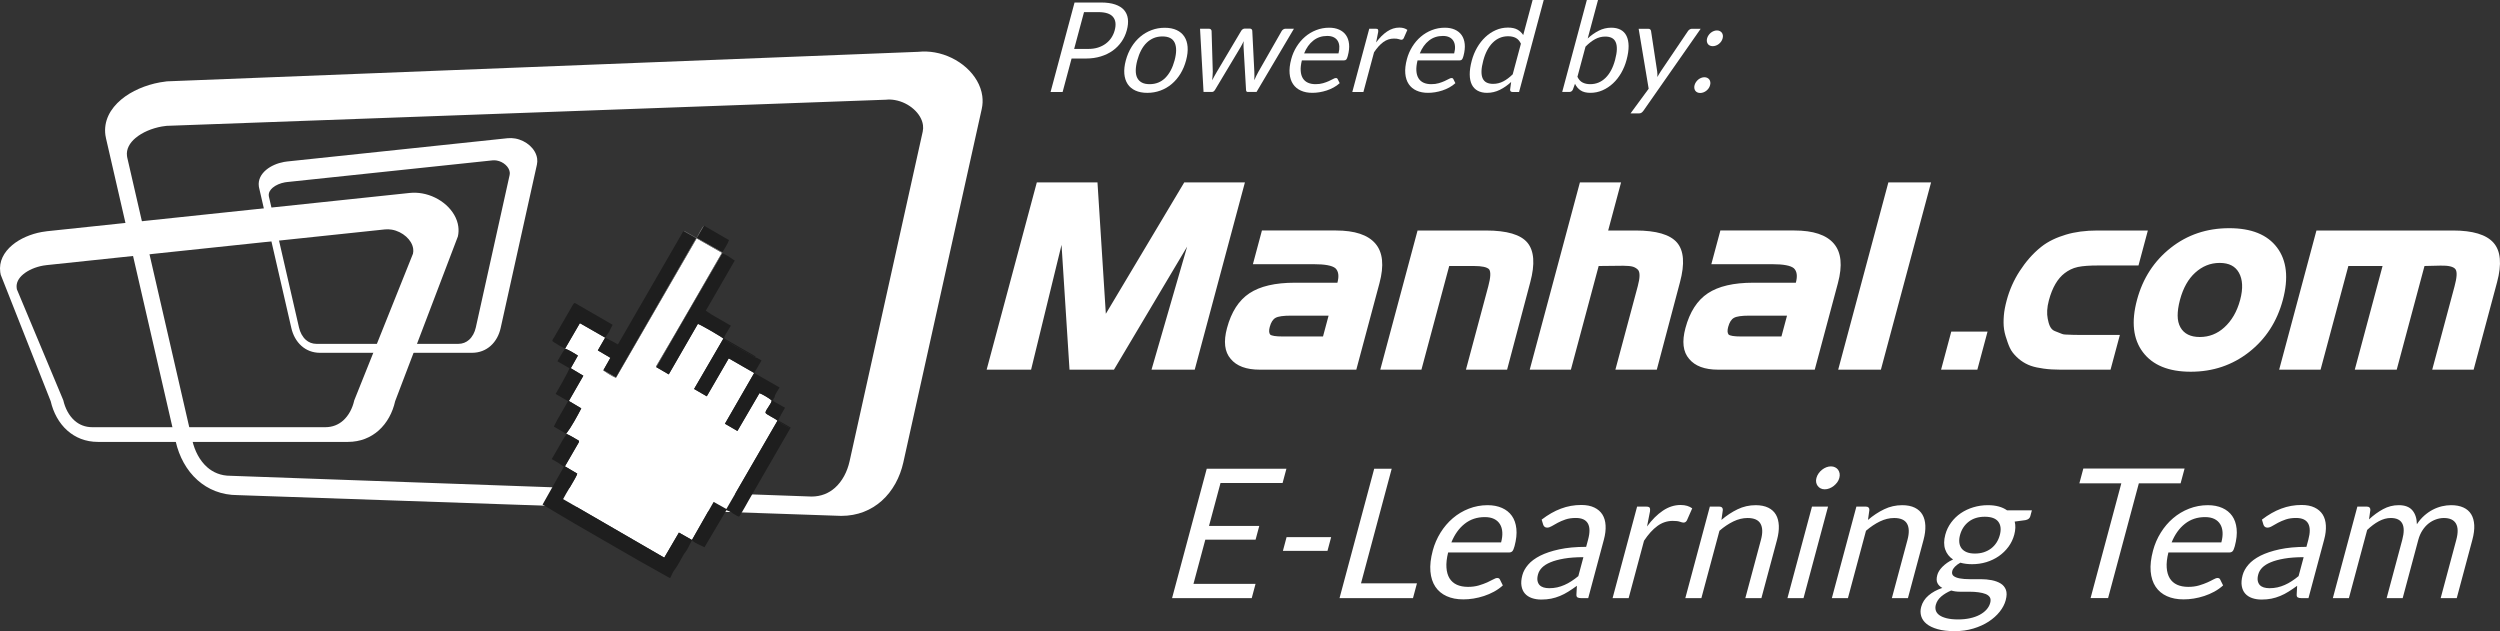 <?xml version="1.0" encoding="utf-8"?>
<!-- Generator: Adobe Illustrator 16.0.0, SVG Export Plug-In . SVG Version: 6.00 Build 0)  -->
<!DOCTYPE svg PUBLIC "-//W3C//DTD SVG 1.1//EN" "http://www.w3.org/Graphics/SVG/1.1/DTD/svg11.dtd">
<svg version="1.1" id="Isolation_Mode" xmlns="http://www.w3.org/2000/svg" xmlns:xlink="http://www.w3.org/1999/xlink" x="0px"
	 y="0px" width="348.417px" height="87.962px" viewBox="0.001 -7.178 348.417 87.962"
	 enable-background="new 0.001 -7.178 348.417 87.962" xml:space="preserve">
<rect x="0.001" y="-7.178" width="348.417" height="87.962" fill="#333333" stroke="none"/>
<g id="Layer_x0020_1">
	<path fill="#FFFFFF" d="M23.256,4.159l104.731-4.115c0.77-0.08,1.541-0.047,2.288,0.083c1.655,0.29,3.205,1.063,4.385,2.12
		c1.204,1.08,2.04,2.465,2.239,3.957c0.079,0.589,0.06,1.194-0.076,1.803l-10.928,49.257c-0.459,2.07-1.479,3.995-3.023,5.366
		c-1.452,1.288-3.34,2.089-5.636,2.089l-84.089-2.893c-2.287,0-4.164-0.799-5.61-2.082l-0.007-0.006
		c-1.541-1.369-2.562-3.293-3.035-5.357l-9.714-42.249c-0.043-0.185-0.073-0.342-0.091-0.475c-0.263-1.972,0.661-3.671,2.208-4.967
		c1.418-1.187,3.386-2.024,5.394-2.389C22.64,4.237,22.963,4.19,23.256,4.159z M123.463,6.719L23.211,10.361
		c-0.247,0.026-0.472,0.057-0.667,0.093c-1.381,0.25-2.717,0.812-3.657,1.6c-0.819,0.687-1.313,1.551-1.186,2.511
		c0.013,0.101,0.027,0.181,0.039,0.237l9.06,39.399c0.337,1.467,1.032,2.809,2.065,3.727c0.838,0.742,1.921,1.203,3.238,1.203
		l81.003,2.893c1.32,0,2.411-0.464,3.253-1.212c1.03-0.914,1.723-2.249,2.046-3.708l10.191-45.934
		c0.066-0.304,0.077-0.608,0.037-0.906c-0.109-0.817-0.588-1.595-1.28-2.217c-0.716-0.642-1.646-1.108-2.631-1.28
		C124.307,6.693,123.882,6.675,123.463,6.719z"/>
	<path fill="#FFFFFF" d="M40.034,15.326l30.708-3.241c0.355-0.037,0.712-0.021,1.059,0.039c0.765,0.134,1.481,0.491,2.026,0.98
		c0.558,0.499,0.944,1.14,1.036,1.83c0.036,0.272,0.027,0.552-0.035,0.833l-5.054,22.778c-0.212,0.957-0.684,1.848-1.397,2.481
		c-0.672,0.597-1.545,0.966-2.606,0.966H44.608c-1.058,0-1.926-0.369-2.595-0.963l-0.002-0.002
		c-0.713-0.633-1.185-1.523-1.404-2.478l-4.492-19.537c-0.02-0.085-0.033-0.158-0.041-0.22c-0.122-0.912,0.306-1.698,1.021-2.297
		c0.655-0.549,1.565-0.937,2.494-1.105C39.75,15.362,39.898,15.34,40.034,15.326z M68.649,15.171l-28.636,3.022
		c-0.114,0.012-0.218,0.027-0.308,0.043c-0.64,0.116-1.257,0.375-1.692,0.74c-0.379,0.317-0.607,0.717-0.548,1.161
		c0.006,0.046,0.013,0.083,0.019,0.109l4.188,18.22c0.156,0.678,0.478,1.299,0.955,1.723c0.388,0.344,0.889,0.557,1.498,0.557H63.86
		c0.611,0,1.115-0.215,1.505-0.561c0.476-0.422,0.796-1.039,0.946-1.715l4.712-21.241c0.031-0.14,0.036-0.281,0.018-0.418
		c-0.051-0.378-0.272-0.738-0.593-1.025c-0.331-0.297-0.761-0.513-1.215-0.592C69.04,15.16,68.844,15.151,68.649,15.171z"/>
	<g id="_1849662416">
		<path fill="#FFFFFF" d="M84.096,44.416l0.977-1.727l-1.753-1.033l1.025-1.775l-3.529-2.023l-2.033,3.497l-0.015,0.065
			c0.625,0.223,1.198,0.611,1.774,0.955l-0.996,1.764l1.753,1.05l-2.019,3.515l1.733,1.031c-0.564,1.084-1.387,2.596-2.108,3.536
			l0.077,0.037c0.44,0.19,0.851,0.442,1.268,0.685c0.603,0.353,0.574,0.186,0.054,1.097s-1.051,1.817-1.575,2.726l1.719,1.013
			c-0.072,0.446-1.647,2.859-1.97,3.55l14.098,8.162l2.043-3.494l1.817,1.029l3.02-5.306l1.776,0.989l7.126-12.309
			c-0.23-0.271-1.666-0.902-1.671-1.113c-0.01-0.396,0.932-1.345,0.844-1.719c-0.32-0.299-1.273-0.854-1.684-1.008l-3.076,5.273
			l-1.736-1.006l4.077-7.074l-3.549-2.039L98.5,48.054l-1.765-1.021l4.083-7.022c-0.25-0.257-3.171-1.938-3.556-2.056L93.2,44.998
			l-1.742-1.018c-0.005-0.184,0.122-0.343,0.228-0.521c2.969-5.015,6.011-10.358,8.932-15.406l-3.528-2.012L85.851,45.462
			c-0.561-0.164-1.676-0.951-1.69-0.965L84.096,44.416z"/>
		<path fill="#1E1E1E" d="M78.983,53.307c-0.162,0.282-0.322,0.429-0.526,0.786l-1.563,2.709c0.288,0.166,0.585,0.33,0.87,0.5
			c0.318,0.189,0.454,0.337,0.832,0.555c-1.048,1.814-1.937,3.479-2.979,5.286c1.48,0.854,2.832,1.708,4.356,2.587l8.938,5.161
			c1.542,0.89,2.977,1.646,4.474,2.511c0.257-0.445,0.325-0.801,0.71-1.283c0.325-0.406,0.861-1.46,1.197-2.025
			c0.177-0.297,0.253-0.313,0.431-0.611c0.295-0.492,0.422-0.859,0.727-1.389c0.286,0.417,1.281,0.738,1.733,1
			c1.024-1.773,2.019-3.37,3.057-5.169c0.536,0.163,1.028,0.558,1.497,0.802c0.26,0.135,0.271,0.132,0.428-0.115
			c0.402-0.633,0.803-1.406,1.186-2.068c0.781-1.355,1.563-2.709,2.346-4.064l3.439-5.958c-0.479-0.278-1.41-0.728-1.775-1.071
			l-7.126,12.309l-1.776-0.989l-3.02,5.306l-1.817-1.029l-2.043,3.494l-14.098-8.162c0.322-0.69,1.897-3.104,1.97-3.55l-1.719-1.013
			c0.524-0.908,1.055-1.814,1.575-2.726s0.549-0.744-0.054-1.097C79.834,53.75,79.424,53.498,78.983,53.307z"/>
		<path fill="#1E1E1E" d="M84.345,39.88l-1.025,1.775l1.753,1.033l-0.977,1.727l1.742,1.006l11.19-19.413l-1.722-0.976
			c-0.014,0.008-0.024,0.009-0.039,0.029l-0.074,0.067c-0.011,0.013-0.023,0.027-0.035,0.042l-9.04,15.651
			C85.48,40.454,84.978,40.203,84.345,39.88z"/>
		<path fill="#1E1E1E" d="M100.651,28.122L91.458,43.98l1.742,1.018l4.063-7.043c0.385,0.117,3.306,1.799,3.556,2.056
			c0.384,0.396,3.722,2.201,4.472,2.635c0.013-0.093,0.147-0.056-0.254-0.302l-3.529-2.027c-0.847-0.481-0.78-0.148,0.351-2.107
			L99.2,36.676c-0.346-0.201-0.453-0.337-0.832-0.556l4.034-6.988c-0.451-0.261-0.733-0.536-1.324-0.837
			C100.832,28.17,100.864,28.236,100.651,28.122z"/>
		<path fill="#1E1E1E" d="M105.112,44.802l1.022-1.741c-0.27-0.155-0.559-0.371-0.845-0.416c-0.75-0.434-4.088-2.239-4.472-2.635
			l-4.083,7.022l1.765,1.021l3.063-5.291L105.112,44.802z"/>
		<path fill="#1E1E1E" d="M78.768,41.419c-0.151,0.25-0.214,0.242-0.554,0.834c-0.177,0.307-0.354,0.613-0.531,0.921l1.679,0.97
			c-0.166,0.547-1.646,3.102-1.925,3.584l1.734,1l-1.533,2.654c-0.22,0.377-0.262,0.578-0.446,0.898l1.714,0.989
			c0.722-0.94,1.544-2.452,2.108-3.536l-1.733-1.031l2.019-3.515l-1.753-1.05l0.996-1.764
			C79.967,42.031,79.393,41.642,78.768,41.419z"/>
		<path fill="#1E1E1E" d="M78.783,41.354l2.033-3.497l3.529,2.023l0.56-0.836c0.151-0.309,0.261-0.574,0.481-0.957l-4.713-2.721
			c-0.757-0.443-0.57-0.513-1.182,0.546l-2.253,3.9c-0.233,0.392-0.408,0.474-0.052,0.7C77.526,40.73,78.497,41.356,78.783,41.354z"
			/>
		<path fill="#1E1E1E" d="M107.531,48.617c0.272-0.012,0.054,0.08,0.272-0.182c0.014-0.018,0.131-0.238,0.154-0.277
			c0.067-0.434,0.465-0.931,0.696-1.331l-3.542-2.024l-4.077,7.074l1.736,1.006l3.076-5.273
			C106.258,47.762,107.211,48.318,107.531,48.617z"/>
		<path fill="#1E1E1E" d="M100.677,27.993c0.315-0.545,0.759-1.193,0.916-1.711l-3.482-2.01l-1,1.708L100.677,27.993z"/>
		<path fill="#1E1E1E" d="M107.531,48.617c0.088,0.374-0.854,1.322-0.844,1.719c0.005,0.211,1.44,0.842,1.671,1.113
			c0.365,0.344,1.296,0.793,1.775,1.071l-3.439,5.958l3.502-6.066l-1.733-1c0.16-0.277,0.209-0.492,0.415-0.844
			c0.179-0.307,0.354-0.614,0.532-0.922c-1.927-1.112-1.827-0.834-1.452-1.488c-0.023,0.039-0.141,0.26-0.154,0.277
			C107.585,48.697,107.803,48.605,107.531,48.617z"/>
		<path fill="#8B8B8B" d="M95.307,25.033l1.722,0.976l-11.19,19.413l-1.742-1.006l0.064,0.082c0.015,0.014,1.13,0.801,1.69,0.965
			L97.089,26.04l3.528,2.012c-2.921,5.048-5.963,10.392-8.932,15.406c-0.105,0.179-0.232,0.338-0.228,0.521l9.193-15.858
			l0.025-0.129l-3.566-2.013l1-1.708c-0.269,0.191-0.815,1.322-1.04,1.711l-1.621-0.925C95.331,25.016,95.384,25.032,95.307,25.033z
			"/>
	</g>
	<path fill="#FFFFFF" d="M166.506,44.341h-6.022l4.965-17.148l-10.199,17.148h-6.195l-1.111-17.394l-4.243,17.394h-6.195
		l6.993-26.099h8.454l1.164,18.313l10.93-18.313h8.454L166.506,44.341z M189.025,44.341h-13.467c-1.871,0-3.218-0.502-4.042-1.506
		c-0.85-0.98-1.017-2.408-0.512-4.29c0.604-2.252,1.646-3.872,3.128-4.852c1.481-0.98,3.585-1.47,6.315-1.47h5.945
		c0.251-0.938,0.155-1.607-0.283-2.02c-0.456-0.376-1.464-0.562-3.011-0.562h-8.484l1.258-4.696h10.319
		c2.623,0,4.455,0.609,5.492,1.822c1.043,1.213,1.231,3.053,0.57,5.521L189.025,44.341z M184.385,39.716l0.777-2.904h-5.264
		c-1.052,0-1.76,0.102-2.125,0.305c-0.371,0.203-0.641,0.627-0.813,1.273c-0.128,0.478-0.112,0.824,0.049,1.045
		c0.094,0.096,0.285,0.162,0.583,0.21c0.299,0.048,0.687,0.071,1.164,0.071H184.385z M210.04,44.341h-5.736l3.117-11.633
		c0.331-1.237,0.368-2.02,0.106-2.36c-0.301-0.305-1.008-0.454-2.101-0.454h-3.454l-3.871,14.448h-5.735l5.196-19.395h9.536
		c2.916,0,4.843,0.567,5.781,1.703c0.938,1.142,1.068,2.97,0.391,5.503L210.04,44.341z M230.904,44.341h-5.771l3.122-11.651
		c0.309-1.153,0.325-1.906,0.041-2.252c-0.19-0.204-0.427-0.347-0.706-0.442c-0.311-0.09-0.77-0.138-1.361-0.138l-3.427,0.036
		l-3.871,14.448h-5.736l6.993-26.099h5.736l-1.797,6.704h3.837c2.867,0,4.784,0.562,5.752,1.679
		c0.966,1.123,1.107,2.958,0.422,5.515L230.904,44.341z M252.916,44.341h-13.468c-1.87,0-3.217-0.502-4.042-1.506
		c-0.849-0.98-1.016-2.408-0.512-4.29c0.604-2.252,1.647-3.872,3.129-4.852c1.481-0.98,3.585-1.47,6.314-1.47h5.945
		c0.251-0.938,0.156-1.607-0.283-2.02c-0.455-0.376-1.463-0.562-3.01-0.562h-8.484l1.258-4.696h10.318
		c2.624,0,4.456,0.609,5.493,1.822c1.043,1.213,1.231,3.053,0.57,5.521L252.916,44.341z M248.275,39.716l0.778-2.904h-5.264
		c-1.052,0-1.76,0.102-2.125,0.305c-0.371,0.203-0.641,0.627-0.813,1.273c-0.128,0.478-0.113,0.824,0.049,1.045
		c0.094,0.096,0.285,0.162,0.583,0.21s0.686,0.071,1.164,0.071H248.275z M262.135,44.341h-5.951l6.993-26.099h5.951L262.135,44.341z
		 M275.577,44.341h-5.055l1.422-5.307h5.055L275.577,44.341z M294.141,44.341h-7.009c-0.856,0-1.632-0.049-2.304-0.144
		c-0.66-0.093-1.274-0.206-1.816-0.4c-0.981-0.353-1.818-0.972-2.493-1.822c-0.314-0.396-0.532-0.902-0.729-1.47
		c-0.192-0.553-0.396-1.145-0.49-1.787c-0.09-0.616-0.081-1.256-0.03-1.912c0.049-0.638,0.189-1.352,0.395-2.121
		c0.386-1.444,0.987-2.813,1.811-4.081c0.812-1.25,1.784-2.411,2.996-3.375c1.005-0.801,2.184-1.325,3.438-1.703
		c1.246-0.377,2.719-0.58,4.422-0.58h7.008l-1.306,4.875h-5.593c-1.162,0-2.122,0.056-2.853,0.209
		c-0.735,0.154-1.336,0.479-1.838,0.86c-0.974,0.739-1.725,1.991-2.205,3.794c-0.268,1.002-0.301,1.855-0.16,2.557
		c0.137,0.681,0.322,1.457,0.975,1.715l1.026,0.406c0.281,0.111,0.614,0.08,0.929,0.102c0.333,0.022,0.845,0.036,1.532,0.036h5.593
		L294.141,44.341z M318.156,34.614c-0.811,3.032-2.388,5.46-4.718,7.283c-2.323,1.817-5.027,2.731-8.117,2.731
		c-3.106,0-5.317-0.922-6.677-2.731c-1.351-1.796-1.637-4.214-0.815-7.283c0.804-3.004,2.383-5.426,4.712-7.26
		c2.303-1.813,5.01-2.73,8.141-2.73c3.089,0,5.313,0.898,6.663,2.695C318.704,29.127,318.97,31.564,318.156,34.614z M312.205,34.614
		c0.429-1.61,0.344-2.863-0.174-3.788c-0.498-0.89-1.362-1.362-2.683-1.362c-1.309,0-2.431,0.474-3.412,1.362
		c-0.941,0.853-1.671,2.104-2.12,3.788c-0.23,0.864-0.325,1.597-0.323,2.187c0.002,0.626,0.125,1.186,0.397,1.661
		c0.506,0.884,1.407,1.327,2.691,1.327c1.32,0,2.442-0.46,3.403-1.327C311.008,37.539,311.764,36.265,312.205,34.614z
		 M344.743,44.341h-5.771l3.107-11.598c0.318-1.189,0.404-2.017,0.134-2.396c-0.264-0.369-1.003-0.534-2.08-0.508l-2.237,0.054
		l-3.871,14.448h-5.844l3.871-14.448h-4.768l-3.871,14.448h-5.771l5.196-19.395h19.013c2.766,0,4.659,0.569,5.661,1.703
		c1.008,1.14,1.176,2.973,0.498,5.503L344.743,44.341z"/>
	<path fill="#FFFFFF" d="M6.553,25.047l50.538-5.334c0.586-0.061,1.173-0.036,1.742,0.063c1.26,0.22,2.438,0.808,3.337,1.613
		c0.917,0.822,1.553,1.876,1.704,3.011c0.06,0.448,0.045,0.909-0.058,1.372l-8.744,22.963c-0.35,1.576-1.126,3.041-2.301,4.084
		c-1.105,0.98-2.542,1.59-4.289,1.59H13.654c-1.74,0-3.169-0.607-4.27-1.585L9.38,52.822c-1.174-1.043-1.949-2.506-2.311-4.078
		L0.103,31.114c-0.032-0.14-0.055-0.26-0.068-0.361c-0.201-1.501,0.503-2.794,1.681-3.78c1.078-0.903,2.576-1.542,4.104-1.818
		C6.086,25.107,6.331,25.07,6.553,25.047z M53.648,24.794L6.519,29.768c-0.188,0.02-0.359,0.043-0.507,0.07
		c-1.052,0.19-2.068,0.618-2.784,1.218c-0.624,0.522-1,1.18-0.902,1.911c0.011,0.076,0.021,0.137,0.029,0.18l6.468,15.46
		c0.257,1.117,0.786,2.138,1.572,2.836c0.638,0.564,1.462,0.916,2.465,0.916H45.34c1.005,0,1.835-0.354,2.476-0.922
		c0.783-0.695,1.311-1.711,1.558-2.822l8.183-20.434c0.051-0.231,0.059-0.463,0.028-0.689c-0.084-0.622-0.447-1.214-0.975-1.688
		c-0.545-0.488-1.252-0.844-2.001-0.974C54.292,24.775,53.968,24.761,53.648,24.794z"/>
	<path fill="#FFFFFF" d="M149.343,0.979l-1.248,4.661h-1.679l3.341-12.469h3.678c0.789,0,1.451,0.093,1.984,0.276
		c0.534,0.182,0.946,0.44,1.239,0.776c0.292,0.336,0.47,0.745,0.531,1.22c0.061,0.476,0.011,1.006-0.146,1.591
		c-0.157,0.583-0.4,1.113-0.732,1.594c-0.332,0.481-0.738,0.896-1.224,1.247c-0.484,0.348-1.043,0.617-1.675,0.812
		c-0.631,0.194-1.322,0.292-2.069,0.292H149.343z M149.702-0.36h1.999c0.482,0,0.925-0.063,1.327-0.191
		c0.402-0.127,0.758-0.308,1.068-0.536c0.311-0.229,0.573-0.501,0.785-0.82c0.213-0.318,0.371-0.67,0.473-1.052
		c0.213-0.794,0.136-1.415-0.234-1.861c-0.37-0.446-1.052-0.669-2.043-0.669h-2L149.702-0.36z"/>
	<path id="_x31_" fill="#FFFFFF" d="M162.326-3.308c0.644,0,1.198,0.107,1.659,0.322c0.462,0.214,0.82,0.519,1.078,0.913
		c0.256,0.395,0.407,0.87,0.452,1.43c0.044,0.559-0.028,1.186-0.212,1.875c-0.188,0.696-0.451,1.322-0.794,1.879
		c-0.343,0.557-0.749,1.031-1.216,1.426c-0.468,0.395-0.989,0.696-1.565,0.907c-0.575,0.211-1.187,0.319-1.83,0.319
		c-0.643,0-1.194-0.107-1.656-0.319s-0.825-0.513-1.084-0.907s-0.413-0.869-0.462-1.426c-0.047-0.557,0.021-1.183,0.208-1.879
		c0.185-0.689,0.452-1.316,0.799-1.875c0.347-0.56,0.755-1.035,1.227-1.43c0.471-0.394,0.996-0.698,1.572-0.913
		C161.074-3.201,161.683-3.308,162.326-3.308z M160.22,4.552c0.869,0,1.597-0.292,2.182-0.875c0.585-0.583,1.018-1.397,1.298-2.444
		c0.281-1.049,0.286-1.866,0.015-2.455c-0.272-0.586-0.843-0.878-1.712-0.878c-0.44,0-0.844,0.075-1.209,0.226
		c-0.364,0.15-0.692,0.368-0.986,0.652s-0.55,0.635-0.768,1.049c-0.218,0.415-0.399,0.884-0.539,1.406
		c-0.139,0.522-0.209,0.992-0.213,1.403c-0.003,0.411,0.065,0.759,0.208,1.041c0.142,0.281,0.354,0.496,0.638,0.649
		C159.417,4.477,159.779,4.552,160.22,4.552z"/>
	<path id="_x32_" fill="#FFFFFF" d="M167.247-3.177h1.217c0.128,0,0.224,0.032,0.288,0.095c0.064,0.064,0.099,0.139,0.104,0.226
		l0.166,5.675c-0.009,0.209-0.02,0.412-0.032,0.605c-0.011,0.194-0.028,0.389-0.053,0.589c0.1-0.2,0.204-0.395,0.314-0.589
		c0.11-0.194,0.226-0.396,0.345-0.605l3.391-5.71c0.052-0.087,0.124-0.159,0.212-0.217c0.087-0.058,0.185-0.087,0.296-0.087h0.669
		c0.116,0,0.203,0.029,0.263,0.087c0.06,0.058,0.093,0.13,0.099,0.217l0.287,5.71c0.01,0.203,0.014,0.403,0.011,0.6
		c-0.004,0.198-0.009,0.392-0.015,0.586c0.081-0.194,0.172-0.394,0.274-0.603c0.102-0.208,0.204-0.402,0.304-0.583l3.242-5.675
		c0.055-0.093,0.13-0.168,0.228-0.229s0.2-0.092,0.312-0.092h1.165l-5.215,8.816h-1.226c-0.151,0-0.229-0.098-0.235-0.295
		l-0.345-5.979c-0.011-0.133-0.012-0.27-0.004-0.405c0.008-0.137,0.014-0.27,0.021-0.403c-0.066,0.133-0.13,0.269-0.197,0.408
		c-0.066,0.14-0.14,0.276-0.223,0.409l-3.574,5.971c-0.117,0.197-0.262,0.295-0.436,0.295h-1.165L167.247-3.177z"/>
	<path id="_x33_" fill="#FFFFFF" d="M185.242-3.317c0.527,0,0.989,0.089,1.389,0.267c0.399,0.177,0.717,0.432,0.951,0.765
		c0.235,0.333,0.379,0.748,0.432,1.238c0.051,0.49-0.009,1.049-0.179,1.678c-0.064,0.244-0.134,0.406-0.208,0.487
		c-0.074,0.082-0.183,0.122-0.328,0.122h-5.86c-0.138,0.557-0.193,1.043-0.164,1.455c0.027,0.415,0.127,0.756,0.296,1.035
		c0.171,0.275,0.404,0.481,0.705,0.617c0.3,0.137,0.658,0.206,1.075,0.206c0.388,0,0.736-0.046,1.042-0.136
		c0.305-0.09,0.572-0.188,0.803-0.293c0.231-0.104,0.428-0.2,0.588-0.29c0.161-0.092,0.289-0.136,0.388-0.136
		c0.127,0,0.212,0.049,0.256,0.148l0.282,0.568c-0.252,0.229-0.534,0.429-0.848,0.6c-0.312,0.171-0.634,0.31-0.968,0.42
		c-0.332,0.107-0.672,0.191-1.011,0.246s-0.668,0.081-0.987,0.081c-0.609,0-1.14-0.104-1.597-0.31
		c-0.459-0.206-0.821-0.507-1.088-0.904c-0.269-0.397-0.43-0.89-0.481-1.476c-0.051-0.585,0.024-1.257,0.229-2.02
		c0.164-0.614,0.412-1.188,0.745-1.722c0.331-0.533,0.725-0.997,1.184-1.388c0.458-0.391,0.972-0.699,1.542-0.921
		C184-3.204,184.603-3.317,185.242-3.317z M184.969-2.169c-0.748,0-1.394,0.214-1.939,0.646c-0.543,0.429-0.97,1.026-1.278,1.789
		h4.791c0.097-0.359,0.135-0.687,0.116-0.982c-0.019-0.299-0.095-0.557-0.229-0.771c-0.133-0.217-0.32-0.385-0.563-0.503
		C185.623-2.111,185.322-2.169,184.969-2.169z"/>
	<path id="_x34_" fill="#FFFFFF" d="M188.468,5.639l2.362-8.816h0.888c0.168,0,0.274,0.034,0.32,0.101
		c0.046,0.067,0.058,0.186,0.036,0.351l-0.287,1.461c0.477-0.652,0.986-1.16,1.526-1.522c0.542-0.365,1.108-0.547,1.707-0.547
		c0.242,0,0.456,0.029,0.638,0.084c0.183,0.058,0.344,0.136,0.484,0.238l-0.51,1.156c-0.08,0.146-0.189,0.218-0.328,0.218
		c-0.081,0-0.198-0.029-0.352-0.084c-0.153-0.055-0.381-0.081-0.683-0.081c-0.539,0-1.031,0.162-1.481,0.49
		c-0.451,0.327-0.882,0.803-1.293,1.426l-1.48,5.527H188.468z"/>
	<path id="_x35_" fill="#FFFFFF" d="M201.363-3.317c0.527,0,0.99,0.089,1.39,0.267c0.398,0.177,0.716,0.432,0.951,0.765
		c0.235,0.333,0.38,0.748,0.431,1.238c0.051,0.49-0.009,1.049-0.177,1.678c-0.066,0.244-0.135,0.406-0.209,0.487
		c-0.073,0.082-0.184,0.122-0.328,0.122h-5.861c-0.138,0.557-0.192,1.043-0.164,1.455c0.028,0.415,0.127,0.756,0.298,1.035
		c0.169,0.275,0.403,0.481,0.703,0.617c0.3,0.137,0.658,0.206,1.075,0.206c0.389,0,0.737-0.046,1.043-0.136
		c0.305-0.09,0.571-0.188,0.803-0.293c0.23-0.104,0.427-0.2,0.588-0.29c0.16-0.092,0.288-0.136,0.387-0.136
		c0.127,0,0.214,0.049,0.257,0.148l0.282,0.568c-0.253,0.229-0.535,0.429-0.848,0.6c-0.313,0.171-0.635,0.31-0.969,0.42
		c-0.332,0.107-0.67,0.191-1.01,0.246s-0.669,0.081-0.988,0.081c-0.607,0-1.14-0.104-1.597-0.31
		c-0.459-0.206-0.821-0.507-1.088-0.904c-0.269-0.397-0.429-0.89-0.48-1.476c-0.052-0.585,0.024-1.257,0.229-2.02
		c0.164-0.614,0.414-1.188,0.745-1.722c0.331-0.533,0.725-0.997,1.184-1.388c0.458-0.391,0.972-0.699,1.543-0.921
		C200.121-3.204,200.725-3.317,201.363-3.317z M201.09-2.169c-0.748,0-1.394,0.214-1.938,0.646c-0.545,0.429-0.972,1.026-1.28,1.789
		h4.792c0.096-0.359,0.136-0.687,0.115-0.982c-0.019-0.299-0.095-0.557-0.229-0.771c-0.133-0.217-0.319-0.385-0.563-0.503
		C201.744-2.111,201.443-2.169,201.09-2.169z"/>
	<path id="_x36_" fill="#FFFFFF" d="M210.79,5.639c-0.222,0-0.332-0.107-0.332-0.321l0.147-1.069
		c-0.5,0.458-1.026,0.823-1.584,1.098s-1.152,0.415-1.778,0.415c-0.504,0-0.936-0.099-1.296-0.292
		c-0.358-0.194-0.633-0.479-0.822-0.855c-0.188-0.38-0.286-0.849-0.291-1.412c-0.006-0.562,0.089-1.208,0.285-1.942
		c0.174-0.649,0.423-1.252,0.747-1.814c0.324-0.559,0.705-1.043,1.145-1.458c0.438-0.412,0.921-0.733,1.453-0.968
		c0.533-0.235,1.099-0.354,1.695-0.354c0.539,0,0.976,0.092,1.309,0.275c0.334,0.183,0.607,0.438,0.82,0.768l1.31-4.887h1.548
		l-3.435,12.817H210.79z M208.092,4.509c0.505,0,0.979-0.116,1.422-0.348c0.441-0.231,0.877-0.56,1.309-0.982l1.143-4.267
		c-0.18-0.383-0.418-0.652-0.717-0.806c-0.297-0.153-0.653-0.232-1.065-0.232c-0.822,0-1.532,0.293-2.132,0.882
		c-0.598,0.585-1.041,1.42-1.332,2.507c-0.154,0.574-0.236,1.067-0.248,1.475c-0.01,0.409,0.044,0.745,0.164,1.009
		c0.122,0.264,0.305,0.458,0.55,0.58C207.43,4.448,207.732,4.509,208.092,4.509z"/>
	<path id="_x37_" fill="#FFFFFF" d="M217.72,5.639l3.434-12.817h1.557l-1.438,5.362c0.485-0.449,1.004-0.814,1.55-1.09
		c0.547-0.275,1.122-0.412,1.73-0.412c0.511,0,0.946,0.096,1.307,0.287c0.359,0.191,0.633,0.478,0.821,0.858
		c0.188,0.379,0.286,0.849,0.293,1.409c0.006,0.562-0.089,1.205-0.285,1.936c-0.175,0.652-0.423,1.255-0.747,1.817
		c-0.323,0.559-0.702,1.044-1.141,1.452c-0.437,0.409-0.922,0.73-1.458,0.965c-0.535,0.235-1.101,0.354-1.691,0.354
		c-0.568,0-1.02-0.11-1.357-0.333c-0.337-0.22-0.603-0.53-0.792-0.928l-0.294,0.806c-0.106,0.224-0.269,0.333-0.489,0.333H217.72z
		 M223.719-2.082c-0.504,0-0.978,0.122-1.423,0.368c-0.444,0.243-0.89,0.591-1.327,1.038l-1.126,4.2
		c0.178,0.377,0.417,0.644,0.715,0.796c0.298,0.154,0.653,0.232,1.07,0.232c0.823,0,1.533-0.292,2.132-0.878
		c0.598-0.585,1.041-1.42,1.331-2.504c0.153-0.574,0.236-1.067,0.245-1.478c0.01-0.412-0.047-0.75-0.169-1.015
		c-0.12-0.264-0.304-0.456-0.549-0.577C224.372-2.021,224.072-2.082,223.719-2.082z"/>
	<path id="_x38_" fill="#FFFFFF" d="M229.047,8.248c-0.084,0.116-0.172,0.209-0.27,0.278c-0.097,0.069-0.227,0.104-0.39,0.104
		h-1.147l2.531-3.443l-1.396-8.356h1.338c0.135,0,0.229,0.035,0.286,0.102c0.058,0.066,0.093,0.142,0.105,0.223l0.852,5.621
		c0.018,0.127,0.029,0.258,0.032,0.385c0.003,0.131-0.001,0.264-0.008,0.397c0.076-0.133,0.153-0.266,0.229-0.397
		c0.074-0.127,0.156-0.261,0.245-0.395l3.79-5.611c0.06-0.093,0.142-0.17,0.241-0.232c0.102-0.061,0.199-0.092,0.298-0.092h1.235
		L229.047,8.248z"/>
	<path id="_x39_" fill="#FFFFFF" d="M236.166,4.686c0.041-0.15,0.108-0.292,0.199-0.426c0.09-0.133,0.197-0.249,0.319-0.351
		c0.121-0.099,0.255-0.177,0.405-0.235c0.148-0.058,0.298-0.087,0.449-0.087c0.15,0,0.284,0.029,0.402,0.087
		s0.214,0.136,0.285,0.235c0.071,0.102,0.119,0.217,0.137,0.351c0.021,0.133,0.009,0.275-0.032,0.426
		c-0.042,0.16-0.106,0.302-0.197,0.435c-0.09,0.131-0.198,0.244-0.325,0.346c-0.124,0.098-0.261,0.173-0.408,0.229
		c-0.148,0.055-0.298,0.084-0.449,0.084c-0.15,0-0.284-0.029-0.402-0.084c-0.119-0.055-0.213-0.13-0.281-0.229
		c-0.068-0.102-0.114-0.214-0.134-0.346C236.114,4.987,236.123,4.845,236.166,4.686z M237.913-1.836
		c0.041-0.151,0.108-0.292,0.199-0.426s0.197-0.249,0.319-0.351c0.123-0.099,0.257-0.177,0.405-0.235
		c0.148-0.058,0.298-0.087,0.449-0.087c0.15,0,0.285,0.029,0.402,0.087c0.118,0.058,0.214,0.136,0.285,0.235
		c0.072,0.102,0.119,0.217,0.139,0.351c0.019,0.133,0.008,0.275-0.033,0.426c-0.043,0.159-0.106,0.301-0.198,0.435
		c-0.09,0.13-0.197,0.243-0.323,0.345c-0.126,0.099-0.262,0.174-0.41,0.229c-0.148,0.055-0.297,0.084-0.448,0.084
		c-0.15,0-0.285-0.03-0.403-0.084c-0.119-0.055-0.212-0.13-0.281-0.229c-0.068-0.102-0.114-0.214-0.133-0.345
		C237.862-1.535,237.871-1.677,237.913-1.836z"/>
	<path fill="#FFFFFF" d="M179.284,58.148l-0.533,1.988h-8.65l-1.606,5.986h7.006l-0.513,1.909h-7.006l-1.651,6.162h8.651
		l-0.531,1.987h-11.103l4.832-18.033H179.284z M179.306,67.681h6.213l-0.512,1.912h-6.211L179.306,67.681z M189.68,74.12h7.797
		l-0.553,2.062h-10.237l4.832-18.033h2.439L189.68,74.12z M207.323,63.227c0.764,0,1.434,0.132,2.011,0.388
		c0.577,0.255,1.036,0.625,1.377,1.106c0.34,0.481,0.548,1.081,0.622,1.79c0.074,0.708-0.013,1.518-0.256,2.428
		c-0.095,0.353-0.196,0.584-0.303,0.703c-0.107,0.117-0.265,0.177-0.475,0.177h-8.477c-0.199,0.805-0.276,1.509-0.234,2.104
		c0.039,0.6,0.183,1.095,0.427,1.497c0.247,0.397,0.586,0.694,1.02,0.894c0.431,0.195,0.951,0.298,1.556,0.298
		c0.562,0,1.064-0.068,1.507-0.199c0.441-0.13,0.825-0.272,1.162-0.421c0.334-0.151,0.616-0.29,0.85-0.421
		c0.232-0.134,0.415-0.196,0.56-0.196c0.183,0,0.307,0.07,0.369,0.213l0.409,0.822c-0.366,0.333-0.773,0.62-1.226,0.869
		c-0.452,0.244-0.916,0.447-1.4,0.605c-0.48,0.156-0.97,0.278-1.462,0.357c-0.49,0.079-0.967,0.115-1.428,0.115
		c-0.88,0-1.648-0.147-2.31-0.446c-0.662-0.297-1.188-0.735-1.574-1.309c-0.386-0.573-0.619-1.287-0.694-2.134
		c-0.075-0.846,0.034-1.819,0.329-2.921c0.238-0.888,0.601-1.72,1.078-2.49c0.479-0.771,1.049-1.441,1.711-2.007
		c0.665-0.567,1.408-1.013,2.233-1.334C205.528,63.392,206.402,63.227,207.323,63.227z M206.929,64.888
		c-1.081,0-2.017,0.31-2.804,0.936c-0.786,0.62-1.403,1.484-1.85,2.588h6.93c0.14-0.521,0.194-0.994,0.166-1.423
		c-0.026-0.431-0.136-0.806-0.329-1.115c-0.193-0.313-0.462-0.558-0.815-0.729C207.876,64.972,207.442,64.888,206.929,64.888z
		 M221.346,76.181h-0.992c-0.219,0-0.386-0.032-0.501-0.1c-0.117-0.067-0.166-0.215-0.15-0.433l0.066-1.185
		c-0.416,0.302-0.815,0.574-1.197,0.813c-0.386,0.242-0.773,0.443-1.169,0.605c-0.396,0.163-0.805,0.291-1.225,0.374
		c-0.421,0.084-0.876,0.125-1.362,0.125c-0.495,0-0.937-0.069-1.331-0.208c-0.396-0.14-0.717-0.35-0.959-0.626
		c-0.246-0.276-0.404-0.628-0.478-1.055c-0.075-0.424-0.036-0.929,0.12-1.511c0.135-0.506,0.405-0.993,0.805-1.458
		c0.402-0.47,0.962-0.884,1.676-1.251c0.714-0.359,1.598-0.657,2.657-0.887c1.061-0.23,2.313-0.349,3.752-0.349l0.269-1.001
		c0.269-0.994,0.259-1.748-0.027-2.255c-0.286-0.513-0.847-0.769-1.677-0.769c-0.546,0-1.021,0.068-1.43,0.204
		c-0.412,0.14-0.775,0.296-1.093,0.466c-0.318,0.174-0.597,0.328-0.83,0.467s-0.449,0.209-0.642,0.209
		c-0.151,0-0.271-0.037-0.363-0.117c-0.091-0.079-0.157-0.177-0.194-0.294l-0.215-0.704c0.89-0.684,1.784-1.195,2.688-1.532
		c0.903-0.342,1.85-0.51,2.84-0.51c0.714,0,1.313,0.118,1.806,0.354c0.489,0.233,0.868,0.561,1.134,0.979
		c0.263,0.42,0.412,0.926,0.443,1.526c0.035,0.595-0.044,1.249-0.235,1.962L221.346,76.181z M215.908,74.798
		c0.394,0,0.764-0.038,1.113-0.116c0.347-0.081,0.687-0.188,1.016-0.337c0.327-0.141,0.651-0.317,0.971-0.528
		c0.319-0.205,0.638-0.44,0.961-0.704l0.707-2.64c-1.03,0-1.926,0.067-2.682,0.195c-0.755,0.131-1.388,0.299-1.897,0.513
		c-0.509,0.21-0.901,0.456-1.183,0.741c-0.283,0.285-0.473,0.604-0.567,0.961c-0.091,0.335-0.114,0.623-0.07,0.868
		c0.045,0.241,0.138,0.442,0.279,0.599c0.145,0.155,0.331,0.268,0.563,0.34C215.351,74.76,215.612,74.798,215.908,74.798z
		 M224.742,76.181l3.416-12.753h1.283c0.244,0,0.398,0.053,0.464,0.148c0.066,0.097,0.083,0.269,0.053,0.506l-0.415,2.113
		c0.689-0.941,1.426-1.675,2.207-2.2c0.784-0.527,1.604-0.793,2.468-0.793c0.353,0,0.659,0.044,0.925,0.123
		c0.262,0.083,0.495,0.196,0.698,0.343l-0.737,1.673c-0.115,0.21-0.272,0.315-0.474,0.315c-0.117,0-0.286-0.042-0.508-0.121
		c-0.221-0.08-0.552-0.118-0.987-0.118c-0.779,0-1.493,0.233-2.142,0.707c-0.652,0.475-1.276,1.161-1.87,2.063l-2.142,7.994H224.742
		z M234.878,76.181l3.417-12.753h1.334c0.318,0,0.478,0.156,0.478,0.466l-0.195,1.389c0.718-0.615,1.471-1.11,2.256-1.487
		c0.783-0.379,1.622-0.568,2.521-0.568c0.695,0,1.28,0.119,1.75,0.35c0.472,0.231,0.827,0.558,1.071,0.981
		c0.243,0.423,0.373,0.934,0.4,1.529c0.023,0.597-0.06,1.253-0.253,1.974l-2.176,8.12h-2.24l2.176-8.12
		c0.259-0.963,0.241-1.713-0.056-2.246c-0.298-0.532-0.901-0.801-1.807-0.801c-0.663,0-1.32,0.161-1.98,0.478
		c-0.659,0.32-1.309,0.756-1.939,1.301l-2.519,9.389H234.878z M254.769,63.428l-3.417,12.753h-2.24l3.419-12.753H254.769z
		 M256.343,59.431c-0.058,0.217-0.154,0.419-0.291,0.608c-0.14,0.188-0.301,0.356-0.487,0.503c-0.186,0.145-0.39,0.263-0.605,0.347
		c-0.215,0.084-0.433,0.127-0.649,0.127c-0.219,0-0.407-0.043-0.572-0.127c-0.167-0.084-0.306-0.202-0.412-0.347
		c-0.107-0.146-0.18-0.315-0.214-0.503c-0.033-0.189-0.021-0.392,0.039-0.608c0.058-0.22,0.155-0.428,0.293-0.624
		c0.135-0.197,0.3-0.369,0.485-0.518c0.187-0.146,0.385-0.26,0.595-0.343c0.211-0.084,0.423-0.125,0.642-0.125
		c0.218,0,0.412,0.041,0.582,0.125c0.172,0.083,0.313,0.197,0.421,0.343c0.106,0.148,0.178,0.32,0.214,0.518
		C256.418,59.003,256.401,59.211,256.343,59.431z M255.301,76.181l3.418-12.753h1.332c0.319,0,0.479,0.156,0.479,0.466l-0.194,1.389
		c0.717-0.615,1.47-1.11,2.256-1.487c0.782-0.379,1.622-0.568,2.519-0.568c0.694,0,1.28,0.119,1.75,0.35
		c0.471,0.231,0.827,0.558,1.071,0.981c0.242,0.423,0.374,0.934,0.399,1.529c0.023,0.597-0.059,1.253-0.253,1.974l-2.175,8.12
		h-2.239l2.177-8.12c0.257-0.963,0.241-1.713-0.057-2.246c-0.297-0.532-0.901-0.801-1.807-0.801c-0.663,0-1.321,0.161-1.979,0.478
		c-0.661,0.32-1.31,0.756-1.941,1.301l-2.517,9.389H255.301z M277.044,63.227c0.554,0,1.059,0.06,1.508,0.182
		c0.451,0.121,0.836,0.304,1.168,0.538h3.458l-0.223,0.831c-0.074,0.278-0.301,0.459-0.673,0.533l-1.498,0.203
		c0.14,0.543,0.117,1.151-0.061,1.824c-0.168,0.62-0.437,1.184-0.812,1.693c-0.374,0.504-0.822,0.942-1.343,1.302
		s-1.097,0.637-1.731,0.831c-0.634,0.192-1.3,0.289-1.997,0.289c-0.595,0-1.138-0.071-1.63-0.21
		c-0.313,0.173-0.564,0.357-0.756,0.558c-0.192,0.197-0.316,0.394-0.367,0.582c-0.083,0.313-0.024,0.549,0.175,0.709
		c0.2,0.16,0.493,0.276,0.877,0.344c0.383,0.07,0.831,0.104,1.344,0.104c0.511,0,1.035,0,1.566,0c0.532,0,1.041,0.047,1.526,0.14
		c0.485,0.098,0.902,0.247,1.247,0.46c0.347,0.211,0.59,0.504,0.734,0.878c0.143,0.371,0.134,0.858-0.025,1.455
		c-0.147,0.549-0.426,1.085-0.835,1.6c-0.413,0.521-0.929,0.978-1.549,1.385c-0.618,0.401-1.33,0.724-2.133,0.964
		c-0.803,0.241-1.67,0.364-2.601,0.364s-1.718-0.092-2.369-0.278c-0.65-0.183-1.166-0.431-1.545-0.741
		c-0.378-0.309-0.625-0.67-0.747-1.076c-0.121-0.407-0.123-0.833-0.005-1.279c0.169-0.628,0.512-1.162,1.028-1.602
		c0.518-0.442,1.156-0.791,1.922-1.051c-0.317-0.169-0.542-0.393-0.68-0.672c-0.14-0.281-0.146-0.654-0.021-1.123
		c0.047-0.18,0.131-0.374,0.251-0.569c0.12-0.194,0.277-0.392,0.467-0.583c0.188-0.188,0.406-0.374,0.654-0.549
		c0.249-0.178,0.525-0.332,0.828-0.466c-0.532-0.354-0.897-0.821-1.098-1.403c-0.199-0.587-0.197-1.271,0.014-2.052
		c0.165-0.623,0.438-1.184,0.813-1.696c0.375-0.509,0.823-0.943,1.346-1.301c0.524-0.355,1.109-0.631,1.751-0.825
		C275.668,63.326,276.34,63.227,277.044,63.227z M277.37,76.844c0.086-0.325,0.07-0.587-0.055-0.785
		c-0.122-0.195-0.32-0.347-0.594-0.456c-0.274-0.105-0.601-0.185-0.981-0.235c-0.378-0.054-0.788-0.079-1.224-0.079
		c-0.437,0-0.879,0-1.332,0s-0.869-0.055-1.251-0.168c-0.538,0.226-0.998,0.504-1.385,0.829c-0.383,0.327-0.64,0.717-0.761,1.17
		c-0.076,0.285-0.072,0.556,0.008,0.802c0.08,0.247,0.246,0.462,0.5,0.641c0.252,0.181,0.595,0.322,1.025,0.429
		c0.429,0.104,0.95,0.159,1.57,0.159c0.604,0,1.158-0.055,1.667-0.167c0.508-0.111,0.956-0.269,1.343-0.475s0.702-0.449,0.954-0.729
		C277.108,77.494,277.279,77.184,277.37,76.844z M275.238,69.969c0.453,0,0.874-0.063,1.254-0.188
		c0.382-0.127,0.718-0.303,1.012-0.528c0.297-0.232,0.545-0.499,0.747-0.815c0.203-0.317,0.354-0.66,0.457-1.042
		c0.208-0.781,0.141-1.401-0.21-1.867c-0.349-0.46-0.979-0.691-1.885-0.691c-0.898,0-1.643,0.231-2.239,0.691
		c-0.598,0.466-1.003,1.086-1.212,1.867c-0.103,0.382-0.132,0.725-0.096,1.042c0.037,0.316,0.142,0.583,0.315,0.815
		c0.174,0.226,0.416,0.401,0.724,0.528C274.418,69.907,274.794,69.969,275.238,69.969z M304.458,58.123l-0.554,2.063h-5.821
		L293.8,76.168h-2.44l4.282-15.983h-5.847l0.553-2.063H304.458z M307.703,63.227c0.764,0,1.434,0.132,2.012,0.388
		c0.576,0.255,1.034,0.625,1.376,1.106c0.34,0.481,0.547,1.081,0.621,1.79c0.075,0.708-0.013,1.518-0.255,2.428
		c-0.094,0.353-0.195,0.584-0.304,0.703c-0.107,0.117-0.265,0.177-0.474,0.177h-8.477c-0.199,0.805-0.277,1.509-0.235,2.104
		c0.04,0.6,0.186,1.095,0.428,1.497c0.246,0.397,0.585,0.694,1.02,0.894c0.433,0.195,0.951,0.298,1.556,0.298
		c0.561,0,1.063-0.068,1.507-0.199c0.44-0.13,0.827-0.272,1.159-0.421c0.336-0.151,0.619-0.29,0.852-0.421
		c0.233-0.134,0.418-0.196,0.561-0.196c0.185,0,0.307,0.07,0.37,0.213l0.408,0.822c-0.366,0.333-0.774,0.62-1.226,0.869
		c-0.453,0.244-0.916,0.447-1.4,0.605c-0.481,0.156-0.97,0.278-1.463,0.357c-0.488,0.079-0.966,0.115-1.427,0.115
		c-0.88,0-1.648-0.147-2.31-0.446c-0.664-0.297-1.187-0.735-1.574-1.309c-0.387-0.573-0.619-1.287-0.695-2.134
		c-0.074-0.846,0.035-1.819,0.331-2.921c0.238-0.888,0.598-1.72,1.078-2.49c0.479-0.771,1.048-1.441,1.712-2.007
		c0.663-0.567,1.405-1.013,2.23-1.334C305.907,63.392,306.782,63.227,307.703,63.227z M307.309,64.888
		c-1.081,0-2.017,0.31-2.804,0.936c-0.787,0.62-1.403,1.484-1.85,2.588h6.928c0.14-0.521,0.197-0.994,0.168-1.423
		c-0.027-0.431-0.137-0.806-0.33-1.115c-0.193-0.313-0.462-0.558-0.813-0.729C308.256,64.972,307.821,64.888,307.309,64.888z
		 M321.726,76.181h-0.993c-0.219,0-0.386-0.032-0.5-0.1c-0.118-0.067-0.167-0.215-0.15-0.433l0.065-1.185
		c-0.415,0.302-0.815,0.574-1.198,0.813c-0.383,0.242-0.771,0.443-1.168,0.605c-0.396,0.163-0.803,0.291-1.224,0.374
		c-0.42,0.084-0.876,0.125-1.363,0.125c-0.494,0-0.936-0.069-1.33-0.208c-0.396-0.14-0.718-0.35-0.96-0.626
		c-0.245-0.276-0.403-0.628-0.477-1.055c-0.076-0.424-0.036-0.929,0.119-1.511c0.137-0.506,0.405-0.993,0.806-1.458
		c0.402-0.47,0.962-0.884,1.676-1.251c0.714-0.359,1.599-0.657,2.656-0.887c1.061-0.23,2.313-0.349,3.754-0.349l0.269-1.001
		c0.267-0.994,0.259-1.748-0.027-2.255c-0.288-0.513-0.848-0.769-1.678-0.769c-0.545,0-1.021,0.068-1.43,0.204
		c-0.41,0.14-0.775,0.296-1.094,0.466c-0.317,0.174-0.595,0.328-0.83,0.467c-0.231,0.139-0.448,0.209-0.642,0.209
		c-0.152,0-0.271-0.037-0.363-0.117c-0.091-0.079-0.156-0.177-0.194-0.294l-0.213-0.704c0.888-0.684,1.784-1.195,2.688-1.532
		c0.903-0.342,1.85-0.51,2.839-0.51c0.713,0,1.313,0.118,1.806,0.354c0.489,0.233,0.869,0.561,1.135,0.979
		c0.263,0.42,0.412,0.926,0.444,1.526c0.035,0.595-0.044,1.249-0.236,1.962L321.726,76.181z M316.287,74.798
		c0.394,0,0.765-0.038,1.113-0.116c0.349-0.081,0.688-0.188,1.017-0.337c0.327-0.141,0.65-0.317,0.97-0.528
		c0.32-0.205,0.638-0.44,0.961-0.704l0.707-2.64c-1.032,0-1.924,0.067-2.681,0.195c-0.756,0.131-1.388,0.299-1.897,0.513
		c-0.508,0.21-0.902,0.456-1.184,0.741c-0.282,0.285-0.473,0.604-0.566,0.961c-0.091,0.335-0.113,0.623-0.071,0.868
		c0.046,0.241,0.139,0.442,0.279,0.599c0.146,0.155,0.333,0.268,0.563,0.34C315.729,74.76,315.992,74.798,316.287,74.798z
		 M325.122,76.181l3.417-12.753h1.333c0.318,0,0.478,0.156,0.478,0.466l-0.187,1.313c0.624-0.583,1.28-1.055,1.961-1.425
		c0.683-0.369,1.405-0.556,2.178-0.556c0.863,0,1.499,0.241,1.903,0.72c0.405,0.477,0.613,1.122,0.629,1.938
		c0.3-0.46,0.643-0.861,1.021-1.197c0.381-0.335,0.776-0.613,1.197-0.831c0.416-0.217,0.848-0.376,1.279-0.478
		c0.433-0.1,0.857-0.152,1.278-0.152c0.669,0,1.241,0.112,1.708,0.325c0.467,0.212,0.827,0.522,1.081,0.935
		c0.254,0.41,0.395,0.917,0.429,1.517c0.032,0.599-0.056,1.288-0.264,2.058l-2.174,8.12h-2.24l2.176-8.12
		c0.268-0.997,0.253-1.757-0.046-2.271c-0.297-0.515-0.86-0.775-1.691-0.775c-0.366,0-0.733,0.068-1.1,0.198
		c-0.366,0.129-0.709,0.316-1.029,0.57c-0.318,0.25-0.6,0.568-0.849,0.95c-0.249,0.381-0.445,0.826-0.58,1.328l-2.175,8.12h-2.237
		l2.176-8.12c0.271-1.022,0.273-1.789-0.005-2.292c-0.273-0.505-0.808-0.755-1.595-0.755c-0.555,0-1.104,0.152-1.658,0.448
		c-0.553,0.299-1.098,0.707-1.63,1.216l-2.546,9.503H325.122z"/>
</g>
</svg>
